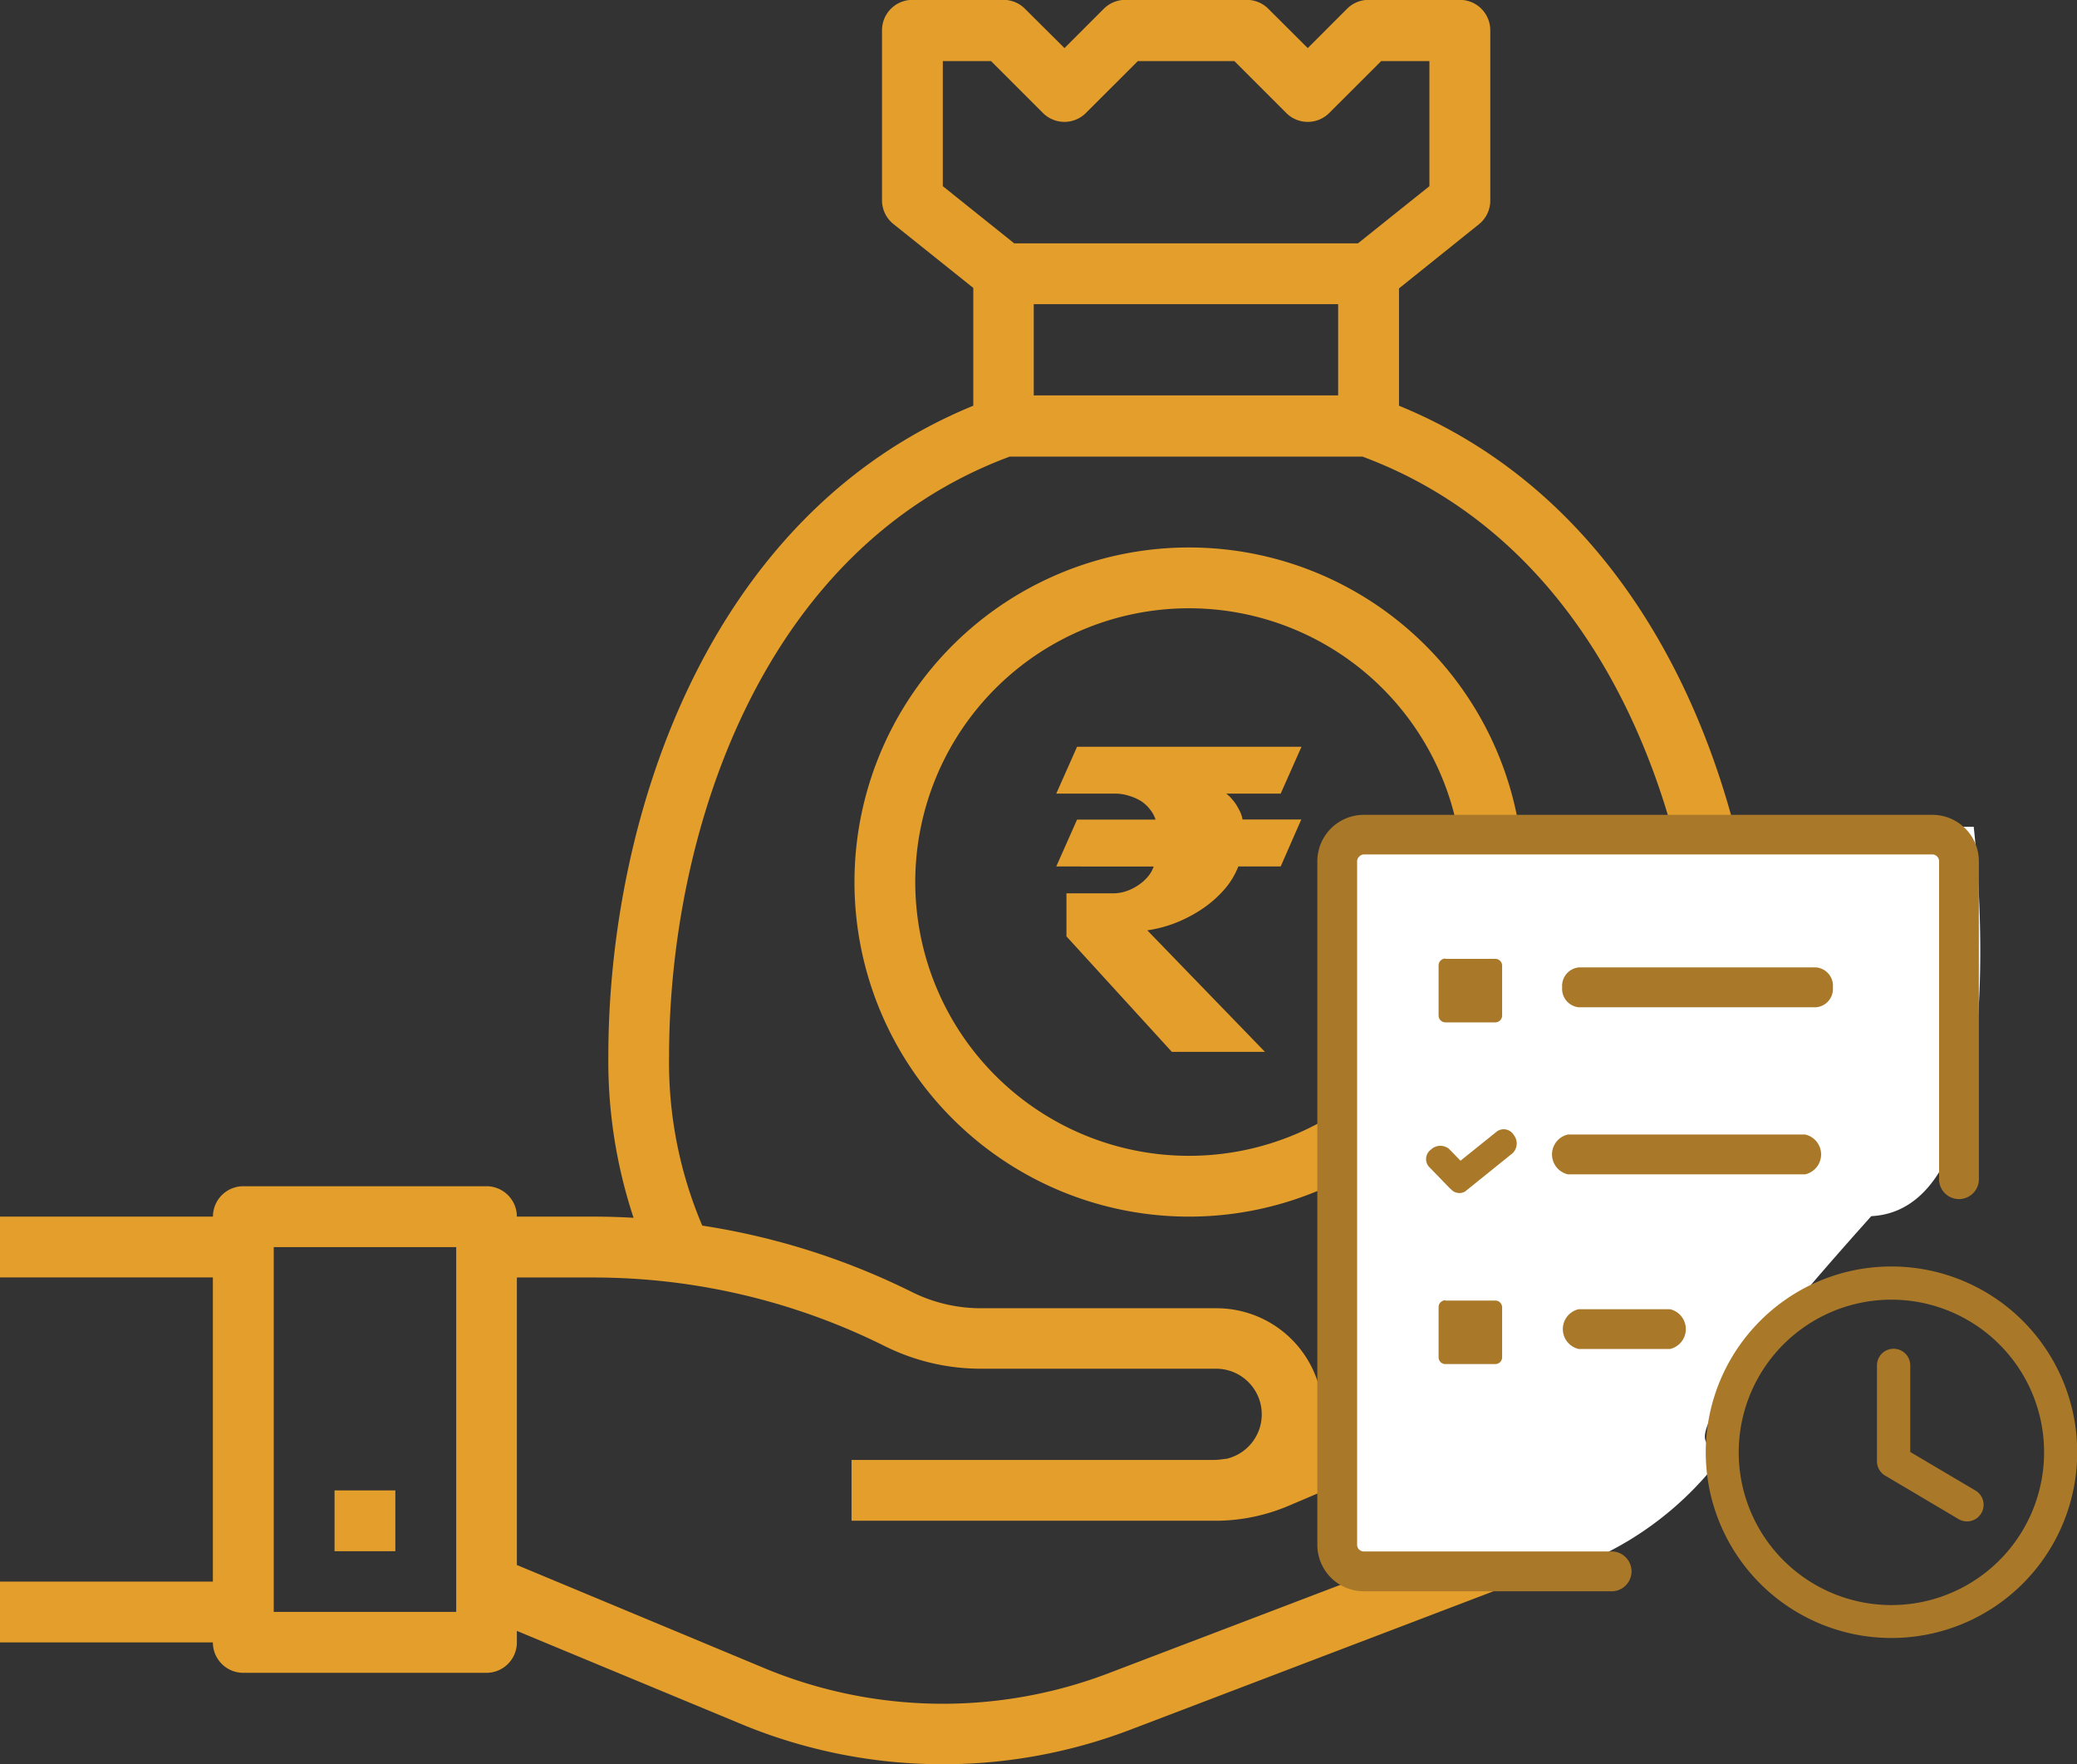 <svg xmlns="http://www.w3.org/2000/svg" width="30.54" height="25.938" viewBox="0 0 30.54 25.938">
  <rect x="0" y="0" width="30.54" height="25.938" fill="#333333" stroke="none"/>
  <g id="myscheme" transform="translate(-9851.654 -13600)">
    <path id="Path_3900" data-name="Path 3900" d="M25.937,15.529c0-3.443-1.419-7.946-5.366-9.562V4.242L21.745,3.3a.447.447,0,0,0,.168-.349V.449A.447.447,0,0,0,21.465,0H20.123a.447.447,0,0,0-.316.131l-.578.578L18.651.133A.447.447,0,0,0,18.335,0H16.546a.447.447,0,0,0-.316.131l-.578.578L15.073.133A.447.447,0,0,0,14.757,0H13.416a.447.447,0,0,0-.447.447v2.5a.447.447,0,0,0,.168.349l1.174.939V5.967c-3.948,1.616-5.366,6.121-5.366,9.562a7.313,7.313,0,0,0,.371,2.377c-.192-.011-.386-.017-.579-.017H7.6a.447.447,0,0,0-.447-.447H3.578a.447.447,0,0,0-.447.447H0v.894H3.13v4.472H0v.894H3.13a.447.447,0,0,0,.447.447H7.155A.447.447,0,0,0,7.6,24.15v-.17l3.339,1.386a7.736,7.736,0,0,0,5.691.063l6.908-2.634a1.653,1.653,0,0,0,.624-2.655A6.2,6.2,0,0,0,25.937,15.529ZM6.708,23.7H4.025V18.337H6.708ZM13.863,2.739V.9h.709l.763.763a.447.447,0,0,0,.632,0L16.731.9H18.15l.763.763a.447.447,0,0,0,.632,0L20.309.9h.709V2.739l-1.051.841H14.913Zm5.813,1.735V5.815H15.2V4.474Zm3.957,17.09a.739.739,0,0,1-.414.4l-6.908,2.634a6.842,6.842,0,0,1-5.032-.054L7.6,23.011V18.784H8.736a9.6,9.6,0,0,1,4.272,1.008,3.166,3.166,0,0,0,1.411.333h3.469a.671.671,0,0,1,.148,1.324c-.059.005-.116.017-.175.017H12.521v.894h5.366l.027,0a2.755,2.755,0,0,0,1.032-.219l3.739-1.587a.71.71,0,0,1,.558,0,.738.738,0,0,1,.4.416A.767.767,0,0,1,23.634,21.564Zm-.267-1.9a1.592,1.592,0,0,0-1.031.071l-2.9,1.231a1.527,1.527,0,0,0,.017-.165,1.565,1.565,0,0,0-1.565-1.565H14.419a2.275,2.275,0,0,1-1.011-.239,10.489,10.489,0,0,0-3.082-.976,6.126,6.126,0,0,1-.488-2.487c0-3.22,1.315-7.446,5.009-8.819h5.187c3.693,1.373,5.008,5.6,5.008,8.819A5.3,5.3,0,0,1,23.367,19.659Z" transform="translate(9851.654 13599.998)" fill="#e49e2b"/>
    <path id="Path_3901" data-name="Path 3901" d="M5.445,20.273H4.551v.894h.894Z" transform="translate(9852.022 13601.639)" fill="#e49e2b"/>
    <path id="Path_3902" data-name="Path 3902" d="M16.5,7.448a4.919,4.919,0,1,0,4.919,4.919A4.919,4.919,0,0,0,16.5,7.448Zm0,8.944a4.025,4.025,0,1,1,4.025-4.025A4.025,4.025,0,0,1,16.5,16.392Z" transform="translate(9852.637 13600.601)" fill="#e49e2b"/>
    <path id="Path_4366" data-name="Path 4366" d="M0,0H9.348s.669,5.616-1.506,5.725C3.668,10.387,6.292,8.52,5.453,9.494A4.828,4.828,0,0,1,0,10.85Z" transform="translate(9871.327 13612.155)" fill="#fff"/>
    <path id="Path_3903" data-name="Path 3903" d="M3.843,7.853a.3.3,0,0,1,0-.585H5.185a.3.3,0,0,1,0,.585Zm4.6-1.213a2.731,2.731,0,1,1-1.932.8,2.722,2.722,0,0,1,1.932-.8ZM8.229,8.094a.244.244,0,0,1,.489,0V9.367l.952.563a.244.244,0,1,1-.248.42L8.362,9.722A.244.244,0,0,1,8.229,9.5V8.094Zm1.8-.308a2.245,2.245,0,1,0,.657,1.587,2.238,2.238,0,0,0-.657-1.587ZM4.344,10.83a.293.293,0,0,1,0,.585H.682A.683.683,0,0,1,0,10.734V.682A.683.683,0,0,1,.682,0H9.045a.683.683,0,0,1,.682.682V5.339a.293.293,0,1,1-.585,0V.682a.1.1,0,0,0-.1-.1H.682A.093.093,0,0,0,.615.615a.089.089,0,0,0-.03.067V10.734a.093.093,0,0,0,.029.067.1.1,0,0,0,.067.029ZM1.883,7.141h.734a.1.1,0,0,1,.1.1v.734a.1.1,0,0,1-.1.1H1.883a.1.1,0,0,1-.1-.1V7.237a.1.1,0,0,1,.1-.1Zm0-5.024h.734a.1.1,0,0,1,.1.1v.734a.1.1,0,0,1-.1.1H1.883a.1.1,0,0,1-.1-.1V2.213a.1.1,0,0,1,.1-.1Zm1.959.712A.272.272,0,0,1,3.6,2.536a.272.272,0,0,1,.245-.293H7.336a.272.272,0,0,1,.245.293.272.272,0,0,1-.245.293ZM2.184,5.53a.164.164,0,0,1-.218-.025l-.021-.018-.307-.317a.172.172,0,0,1,.033-.249.2.2,0,0,1,.267-.008l.167.172.539-.433a.172.172,0,0,1,.245.056.2.2,0,0,1-.017.266l-.69.556Zm1.5-.245a.3.3,0,0,1,0-.585H7.174a.3.3,0,0,1,0,.585Z" transform="translate(9871.024 13611.98)" fill="#a97929"/>
    <path id="Path_3904" data-name="Path 3904" d="M0,1.76l.306-.689H1.46A.442.442,0,0,0,1.383.927.542.542,0,0,0,1.249.8.743.743,0,0,0,1.07.721.658.658,0,0,0,.861.689H0L.306,0h3.3L3.3.689H2.5a.546.546,0,0,1,.088.085.68.68,0,0,1,.072.1.979.979,0,0,1,.052.1.436.436,0,0,1,.027.095h.864L3.3,1.76H2.677a1.142,1.142,0,0,1-.2.332,1.679,1.679,0,0,1-.316.282,2.031,2.031,0,0,1-.393.21,1.888,1.888,0,0,1-.429.115L3.069,4.486H1.7L.15,2.788V2.155H.835a.592.592,0,0,0,.194-.032.724.724,0,0,0,.177-.088.656.656,0,0,0,.141-.125.45.45,0,0,0,.085-.149Z" transform="translate(9867.185 13610.979)" fill="#e49e2b"/>
  </g>
</svg>
